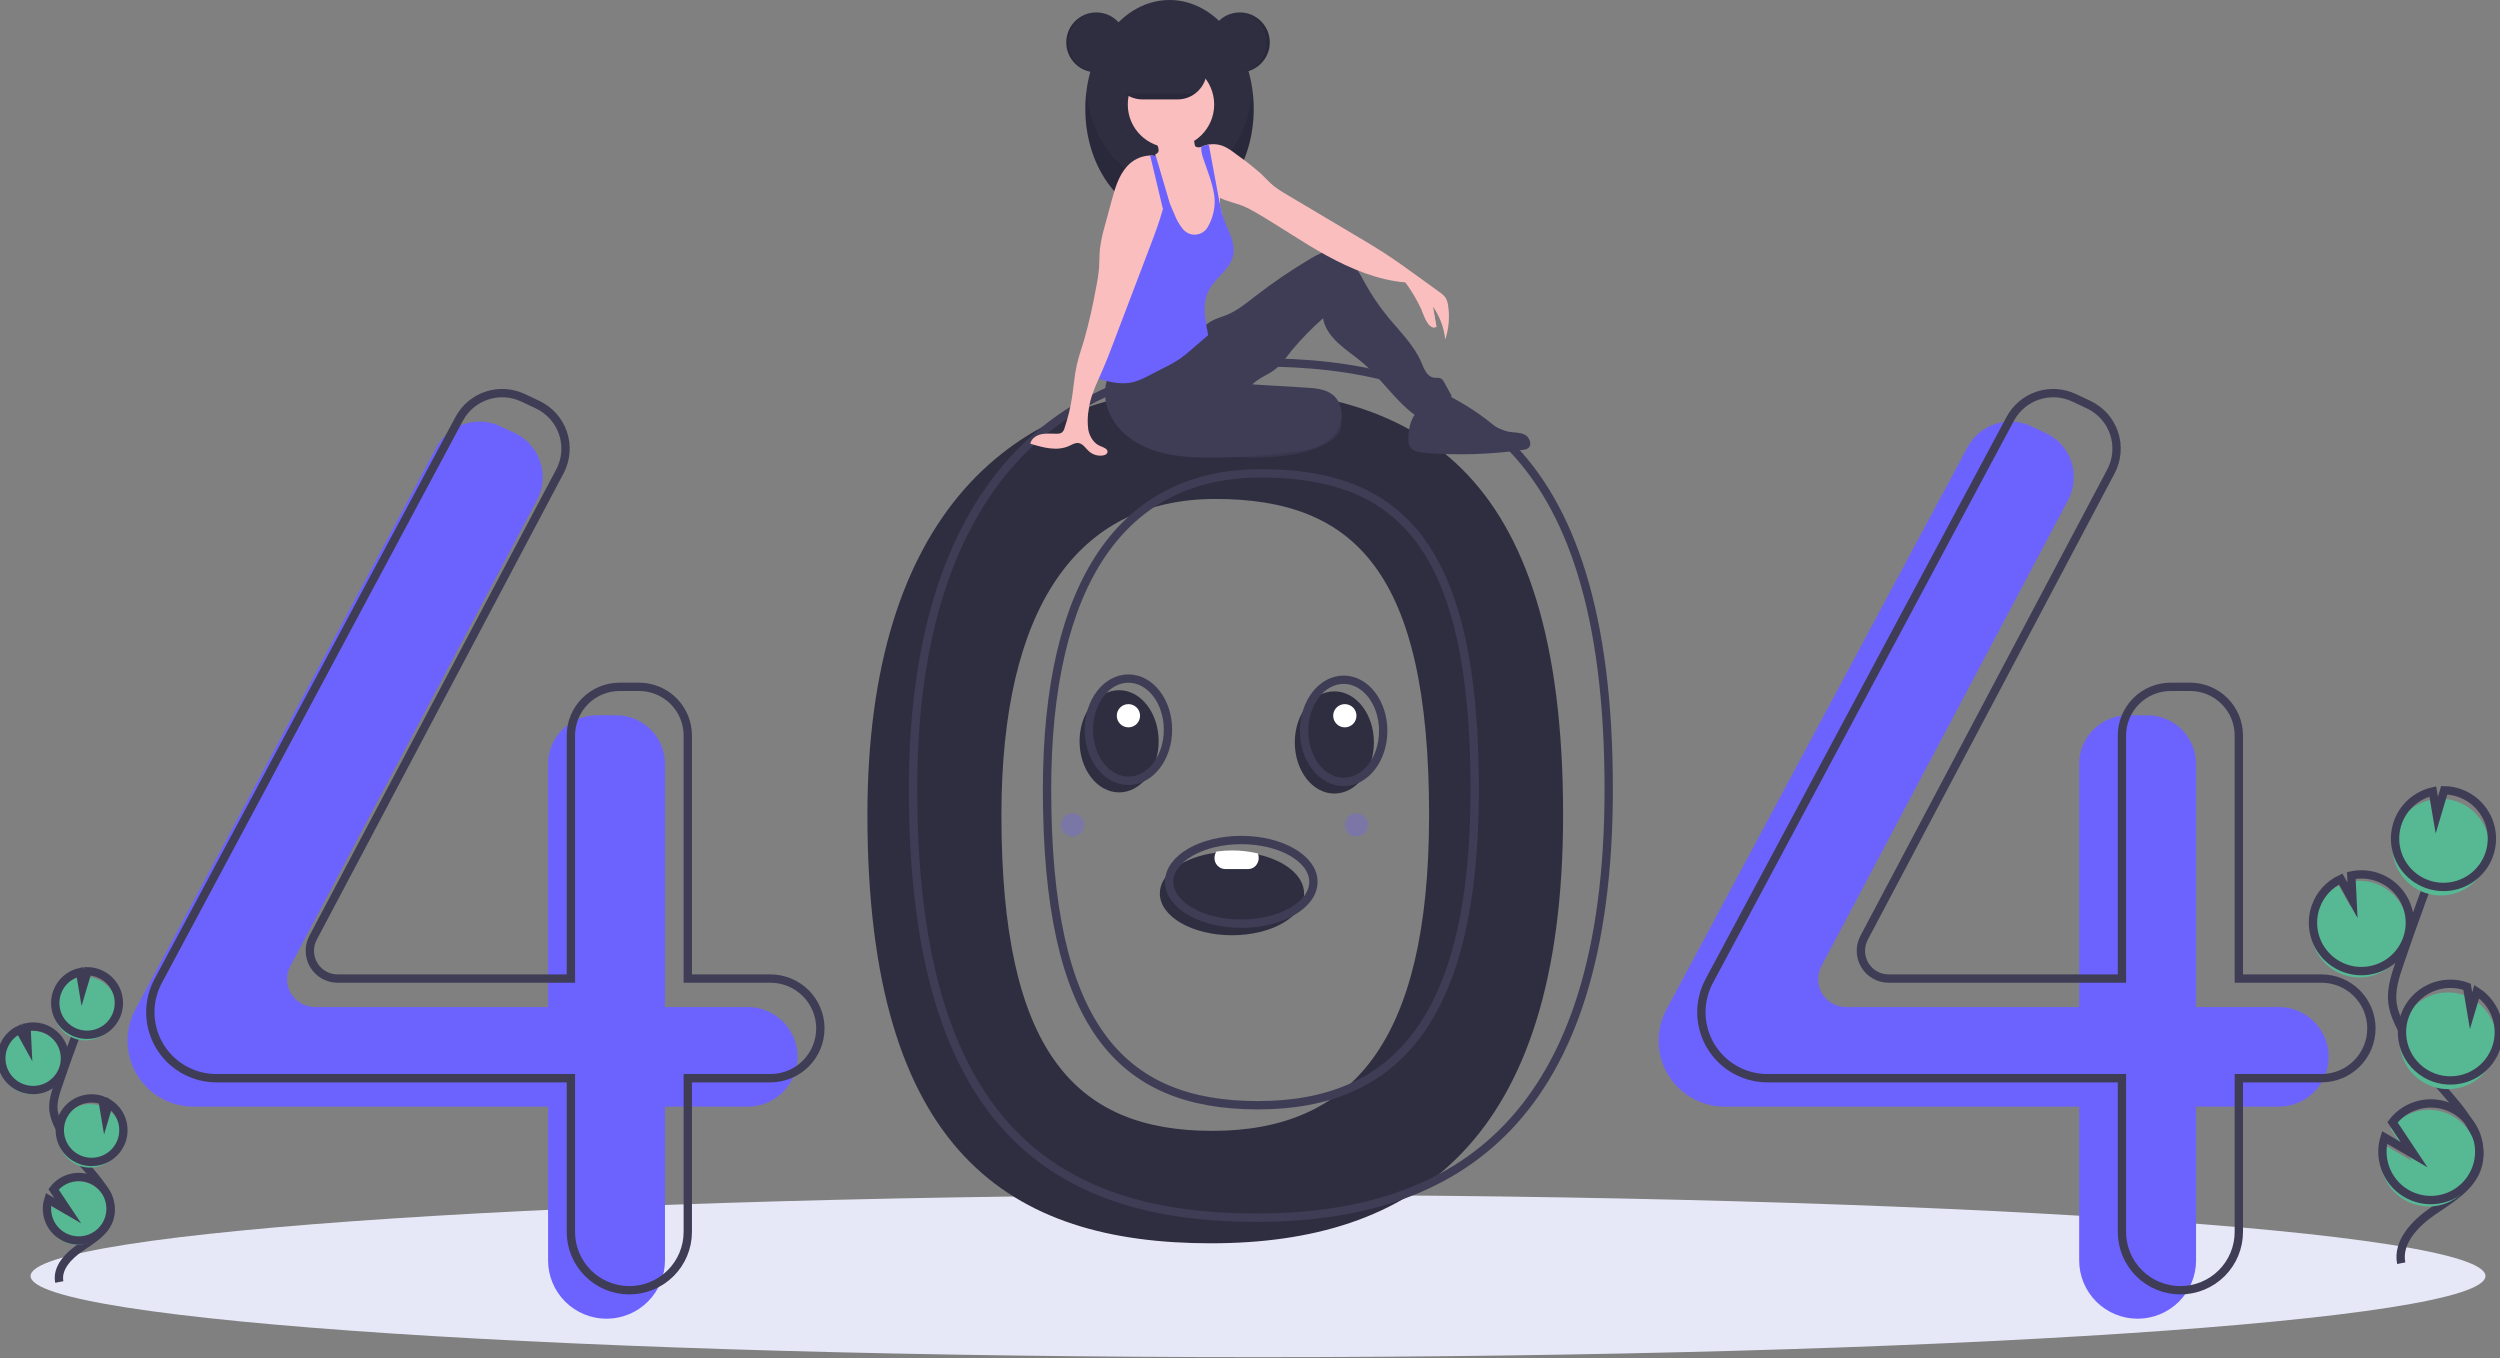 <svg width="300" height="163" viewBox="0 0 300 163" fill="none" xmlns="http://www.w3.org/2000/svg">
<rect x="0" y="0" width="300" height="163" fill="#808080" stroke="none"/>
<g clip-path="url(#clip0)">
<path d="M150.963 162.857C232.31 162.857 298.255 158.499 298.255 153.123C298.255 147.746 232.31 143.388 150.963 143.388C69.615 143.388 3.67 147.746 3.67 153.123C3.67 158.499 69.615 162.857 150.963 162.857Z" fill="#E6E8F7"/>
<path d="M145.317 46.555C121.319 46.555 104.089 61.925 104.089 97.789C104.089 138.435 121.319 149.195 145.317 149.195C169.315 149.195 187.572 137.411 187.572 97.789C187.572 55.435 169.315 46.555 145.317 46.555ZM145.475 135.703C128.853 135.703 120.17 125.968 120.17 97.816C120.17 72.975 129.209 59.876 145.83 59.876C162.452 59.876 171.491 68.48 171.491 97.816C171.491 125.258 162.097 135.703 145.475 135.703Z" fill="#2F2E41"/>
<path d="M89.719 120.845H79.797V91.676C79.797 90.127 79.18 88.641 78.083 87.546C76.986 86.45 75.497 85.835 73.945 85.835H71.62C70.852 85.835 70.091 85.986 69.381 86.279C68.671 86.573 68.026 87.003 67.483 87.546C66.939 88.088 66.508 88.732 66.214 89.441C65.92 90.149 65.769 90.909 65.769 91.676V120.845H37.782C37.206 120.845 36.64 120.696 36.139 120.414C35.638 120.131 35.218 119.724 34.921 119.231C34.624 118.739 34.459 118.178 34.443 117.604C34.427 117.029 34.559 116.46 34.828 115.952L64.45 59.984C64.819 59.286 65.043 58.521 65.108 57.734C65.172 56.947 65.077 56.156 64.827 55.407C64.577 54.659 64.178 53.968 63.653 53.378C63.128 52.788 62.489 52.309 61.774 51.972L60.026 51.148C58.668 50.508 57.116 50.414 55.69 50.884C54.264 51.355 53.075 52.355 52.367 53.676L16.24 121.144C15.625 122.293 15.303 123.576 15.303 124.878V124.878C15.303 125.919 15.508 126.949 15.907 127.91C16.306 128.871 16.89 129.744 17.627 130.479C18.364 131.215 19.238 131.798 20.201 132.197C21.164 132.595 22.195 132.799 23.237 132.799H65.769V151.244C65.769 152.163 65.95 153.074 66.303 153.923C66.655 154.773 67.172 155.545 67.823 156.195C68.475 156.845 69.248 157.361 70.099 157.713C70.95 158.065 71.862 158.246 72.783 158.246H72.783C73.704 158.246 74.616 158.065 75.467 157.713C76.318 157.361 77.091 156.845 77.743 156.195C78.394 155.545 78.91 154.773 79.263 153.923C79.615 153.074 79.797 152.163 79.797 151.244V132.799H89.719C91.307 132.799 92.83 132.17 93.953 131.049C95.076 129.928 95.707 128.407 95.707 126.822V126.822C95.707 125.237 95.076 123.716 93.953 122.595C92.83 121.475 91.307 120.845 89.719 120.845V120.845Z" fill="#6C63FF"/>
<path d="M273.45 120.845H263.528V91.676C263.528 90.127 262.911 88.641 261.814 87.546C260.717 86.45 259.228 85.835 257.676 85.835H255.351C254.583 85.835 253.822 85.986 253.112 86.279C252.402 86.573 251.757 87.003 251.214 87.546C250.67 88.088 250.239 88.732 249.945 89.441C249.651 90.149 249.5 90.909 249.5 91.676V120.845H221.513C220.937 120.845 220.371 120.696 219.87 120.414C219.369 120.131 218.949 119.724 218.652 119.231C218.355 118.739 218.19 118.178 218.174 117.604C218.157 117.029 218.29 116.46 218.559 115.952L248.18 59.984C248.55 59.286 248.774 58.521 248.838 57.734C248.903 56.947 248.808 56.156 248.558 55.407C248.308 54.659 247.908 53.968 247.384 53.378C246.859 52.788 246.22 52.309 245.505 51.972L243.757 51.148C242.399 50.508 240.847 50.414 239.421 50.884C237.995 51.355 236.806 52.355 236.098 53.676L199.971 121.144C199.356 122.293 199.034 123.576 199.034 124.878V124.878C199.034 126.979 199.87 128.994 201.358 130.479C202.846 131.965 204.864 132.799 206.968 132.799H249.5V151.244C249.5 153.101 250.239 154.882 251.554 156.195C252.87 157.508 254.654 158.246 256.514 158.246V158.246C258.374 158.246 260.158 157.508 261.473 156.195C262.789 154.882 263.528 153.101 263.528 151.244V132.799H273.45C275.038 132.799 276.561 132.17 277.684 131.049C278.807 129.928 279.437 128.407 279.437 126.822V126.822C279.437 125.237 278.807 123.716 277.684 122.595C276.561 121.475 275.038 120.845 273.45 120.845Z" fill="#6C63FF"/>
<path d="M92.456 117.429H82.534V88.26C82.534 87.493 82.383 86.734 82.089 86.025C81.794 85.316 81.364 84.672 80.82 84.13C80.277 83.588 79.632 83.157 78.922 82.864C78.212 82.57 77.451 82.419 76.683 82.419H74.358C72.806 82.419 71.317 83.034 70.22 84.13C69.123 85.225 68.506 86.711 68.506 88.26V117.429H40.519C39.943 117.429 39.377 117.281 38.876 116.998C38.375 116.715 37.955 116.308 37.658 115.816C37.361 115.323 37.196 114.763 37.18 114.188C37.164 113.614 37.297 113.045 37.566 112.537L67.187 56.568C67.556 55.87 67.78 55.105 67.845 54.319C67.91 53.532 67.814 52.74 67.564 51.992C67.314 51.243 66.915 50.553 66.39 49.962C65.865 49.372 65.226 48.894 64.512 48.557L62.763 47.733C61.405 47.093 59.853 46.998 58.427 47.469C57.002 47.939 55.812 48.939 55.104 50.261L18.977 117.729C18.362 118.878 18.04 120.16 18.04 121.463V121.463C18.04 123.564 18.876 125.578 20.364 127.064C21.852 128.549 23.87 129.384 25.974 129.384H68.506V147.828C68.506 148.748 68.688 149.658 69.04 150.508C69.392 151.357 69.909 152.129 70.561 152.78C71.212 153.43 71.985 153.946 72.836 154.297C73.687 154.649 74.599 154.83 75.52 154.83H75.52C77.38 154.83 79.164 154.093 80.48 152.78C81.795 151.466 82.534 149.685 82.534 147.828V129.384H92.456C93.242 129.384 94.021 129.229 94.748 128.929C95.474 128.629 96.134 128.188 96.69 127.633C97.246 127.078 97.687 126.419 97.988 125.694C98.289 124.969 98.444 124.192 98.444 123.407V123.407C98.444 122.622 98.289 121.844 97.988 121.119C97.687 120.394 97.246 119.735 96.69 119.18C96.134 118.625 95.474 118.185 94.748 117.884C94.021 117.584 93.243 117.429 92.456 117.429V117.429Z" stroke="#3F3D56" stroke-miterlimit="10"/>
<path d="M278.582 117.429H268.66V88.26C268.66 86.711 268.043 85.225 266.946 84.13C265.849 83.034 264.36 82.419 262.808 82.419H260.483C259.715 82.419 258.954 82.57 258.244 82.864C257.534 83.157 256.889 83.588 256.346 84.13C255.803 84.672 255.371 85.316 255.077 86.025C254.783 86.734 254.632 87.493 254.632 88.26V117.429H226.645C226.069 117.429 225.503 117.281 225.002 116.998C224.501 116.715 224.081 116.308 223.784 115.816C223.487 115.323 223.322 114.763 223.306 114.188C223.29 113.614 223.422 113.045 223.691 112.537L253.313 56.568C253.682 55.87 253.906 55.105 253.971 54.319C254.035 53.532 253.94 52.74 253.69 51.992C253.44 51.243 253.041 50.553 252.516 49.962C251.991 49.372 251.352 48.894 250.637 48.557L248.889 47.733C247.531 47.093 245.979 46.998 244.553 47.469C243.128 47.939 241.938 48.939 241.23 50.261L205.103 117.729C204.488 118.878 204.166 120.16 204.166 121.463C204.166 123.564 205.002 125.578 206.49 127.064C207.978 128.549 209.996 129.384 212.1 129.384H254.632V147.828C254.632 149.685 255.371 151.466 256.686 152.78C258.002 154.093 259.786 154.83 261.646 154.83V154.83C263.506 154.83 265.29 154.093 266.606 152.78C267.921 151.466 268.66 149.685 268.66 147.828V129.384H278.582C279.368 129.384 280.147 129.229 280.873 128.929C281.6 128.629 282.26 128.188 282.816 127.633C283.372 127.078 283.813 126.419 284.114 125.694C284.415 124.969 284.57 124.192 284.57 123.407V123.407C284.57 121.821 283.939 120.301 282.816 119.18C281.693 118.059 280.17 117.429 278.582 117.429V117.429Z" stroke="#3F3D56" stroke-miterlimit="10"/>
<path d="M150.792 43.481C126.794 43.481 109.563 58.851 109.563 94.715C109.563 135.361 126.794 146.121 150.792 146.121C174.79 146.121 193.046 134.337 193.046 94.715C193.046 52.361 174.79 43.481 150.792 43.481ZM150.949 132.629C134.328 132.629 125.644 122.894 125.644 94.742C125.644 69.901 134.683 56.802 151.305 56.802C167.926 56.802 176.966 65.406 176.966 94.742C176.966 122.184 167.571 132.629 150.949 132.629V132.629Z" stroke="#3F3D56" stroke-miterlimit="10"/>
<path d="M131.556 8.684C133.545 8.684 135.158 7.074 135.158 5.087C135.158 3.101 133.545 1.491 131.556 1.491C129.566 1.491 127.953 3.101 127.953 5.087C127.953 7.074 129.566 8.684 131.556 8.684Z" fill="#2F2E41"/>
<path d="M140.342 26.139C145.922 26.139 150.446 20.287 150.446 13.069C150.446 5.851 145.922 0 140.342 0C134.762 0 130.238 5.851 130.238 13.069C130.238 20.287 134.762 26.139 140.342 26.139Z" fill="#2F2E41"/>
<path opacity="0.1" d="M140.342 22.192C135.28 22.192 131.088 17.377 130.352 11.096C130.276 11.751 130.238 12.41 130.238 13.069C130.238 20.287 134.762 26.139 140.342 26.139C145.922 26.139 150.446 20.287 150.446 13.069C150.446 12.41 150.408 11.751 150.331 11.096C149.596 17.377 145.404 22.192 140.342 22.192Z" fill="black"/>
<path d="M160.903 51.343C160.686 52.234 159.75 52.947 158.714 53.445C156.535 54.492 153.848 54.804 151.242 54.909C150.577 54.95 149.91 54.937 149.247 54.873C147.962 54.748 146.757 54.195 145.826 53.303C145.76 53.26 145.705 53.2 145.668 53.13C145.631 53.06 145.612 52.982 145.613 52.903C145.614 52.824 145.636 52.746 145.675 52.678C145.715 52.609 145.771 52.551 145.838 52.51C147.226 50.988 149.542 50.055 151.874 49.383C153.643 48.874 156.728 47.555 158.657 47.733C160.525 47.905 161.177 50.219 160.903 51.343Z" fill="#3F3D56"/>
<path opacity="0.1" d="M160.903 51.343C160.686 52.234 159.75 52.947 158.714 53.445C156.535 54.492 153.848 54.804 151.242 54.909C150.577 54.95 149.91 54.937 149.247 54.873C147.962 54.748 146.757 54.195 145.826 53.303C145.76 53.26 145.705 53.2 145.668 53.13C145.631 53.06 145.612 52.982 145.613 52.903C145.614 52.824 145.636 52.746 145.675 52.678C145.715 52.609 145.771 52.551 145.838 52.51C147.226 50.988 149.542 50.055 151.874 49.383C153.643 48.874 156.728 47.555 158.657 47.733C160.525 47.905 161.177 50.219 160.903 51.343Z" fill="black"/>
<path d="M133.204 44.69C132.539 45.991 132.418 47.503 132.869 48.892C133.327 50.272 134.185 51.484 135.334 52.376C138.153 54.632 142.033 54.942 145.645 54.911C148.811 54.883 151.972 54.667 155.112 54.263C156.164 54.17 157.198 53.93 158.184 53.551C159.363 53.042 160.399 52.108 160.819 50.895C161.239 49.684 160.941 48.199 159.944 47.39C159.068 46.68 157.86 46.582 156.733 46.514L150.287 46.127C150.924 45.484 151.772 45.12 152.547 44.652C153.576 44.032 154.26 42.99 155.008 42.05C156.161 40.675 157.415 39.387 158.76 38.199C158.97 39.4 159.732 40.387 160.628 41.216C161.524 42.045 162.557 42.712 163.488 43.502C165.744 45.413 167.368 48.008 169.741 49.774C171.373 49.346 172.898 48.585 174.222 47.54L173.3 45.873C173.223 45.701 173.103 45.552 172.952 45.44C172.691 45.28 172.355 45.362 172.052 45.317C171.242 45.196 170.888 44.262 170.57 43.509C169.698 41.44 168.027 39.835 166.6 38.1C165.547 36.819 164.613 35.446 163.809 33.996C163.33 33.131 162.891 32.231 162.241 31.486C161.59 30.741 160.679 30.156 159.689 30.154C158.814 30.152 158.008 30.595 157.256 31.041C154.965 32.399 152.762 33.898 150.657 35.529C149.556 36.382 148.462 37.284 147.17 37.807C146.626 38.027 146.053 38.178 145.531 38.446C144.617 38.916 143.924 39.71 143.177 40.415C140.514 42.93 136.868 44.56 133.204 44.69Z" fill="#3F3D56"/>
<path d="M146.684 26.788C146.654 27.557 146.49 28.314 146.2 29.027C146.053 29.383 145.834 29.704 145.556 29.971C145.279 30.238 144.95 30.446 144.589 30.581C144.077 30.718 143.539 30.735 143.019 30.631C142.565 30.584 142.128 30.435 141.74 30.196C141.135 29.781 140.834 29.041 140.724 28.317C140.614 27.593 140.663 26.854 140.593 26.125C140.525 25.536 140.413 24.953 140.258 24.381C140.21 24.191 140.162 24.001 140.114 23.812C140.068 23.622 140.022 23.433 139.98 23.243C139.941 23.065 139.905 22.886 139.874 22.706C139.849 22.555 139.826 22.402 139.809 22.249C139.794 21.794 139.718 21.343 139.584 20.907C139.457 20.625 139.299 20.358 139.113 20.112C139.033 19.998 138.955 19.884 138.884 19.765C138.678 19.458 138.583 19.09 138.613 18.721C138.621 18.664 138.635 18.608 138.654 18.553C138.661 18.532 138.669 18.511 138.678 18.491C138.757 18.47 138.829 18.429 138.889 18.373C138.949 18.318 138.994 18.248 139.021 18.171C139.052 18.005 139.037 17.834 138.98 17.675C138.914 17.453 138.825 17.24 138.712 17.038C138.638 16.904 138.388 16.664 138.386 16.511C138.383 16.204 138.984 15.957 139.227 15.836C139.97 15.464 140.798 15.297 141.627 15.35C142.159 15.386 142.735 15.549 143.029 15.994C143.292 16.395 143.257 16.914 143.37 17.38C143.381 17.447 143.41 17.511 143.453 17.565C143.51 17.617 143.583 17.65 143.66 17.659C143.79 17.685 143.923 17.691 144.055 17.675H144.056C144.091 17.672 144.125 17.667 144.16 17.66C144.365 17.622 144.559 17.539 144.727 17.416C144.836 17.387 144.946 17.363 145.057 17.345C145.061 17.344 145.066 17.343 145.07 17.342C145.51 18.729 145.567 20.215 145.927 21.628C146.106 22.33 146.361 23.024 146.397 23.747C146.4 23.778 146.401 23.811 146.402 23.843C146.407 24.076 146.389 24.31 146.398 24.541C146.402 24.646 146.413 24.75 146.433 24.852C146.473 25.017 146.522 25.179 146.58 25.338L146.583 25.346C146.599 25.397 146.615 25.448 146.628 25.5C146.638 25.538 146.647 25.575 146.654 25.612L146.655 25.615C146.72 26.003 146.73 26.397 146.684 26.788V26.788Z" fill="#FBBEBE"/>
<path d="M140.518 17.718C143.381 17.718 145.701 15.401 145.701 12.543C145.701 9.685 143.381 7.368 140.518 7.368C137.655 7.368 135.334 9.685 135.334 12.543C135.334 15.401 137.655 17.718 140.518 17.718Z" fill="#FBBEBE"/>
<path d="M173.429 40.739C173.279 39.328 172.776 37.976 171.967 36.808C172.102 37.606 172.236 38.404 172.371 39.202C172.204 39.25 172.025 39.249 171.858 39.198C171.691 39.146 171.543 39.048 171.431 38.913C171.213 38.641 171.046 38.332 170.938 38C170.349 36.541 169.579 35.161 168.646 33.893C165.346 33.618 162.083 32.252 159.181 30.66C156.278 29.069 153.562 27.162 150.697 25.503C150.201 25.203 149.684 24.939 149.149 24.713C148.253 24.355 147.247 24.169 146.397 23.747C146.34 23.719 146.283 23.689 146.227 23.658C146.035 23.554 145.853 23.432 145.684 23.294C145.592 23.22 145.506 23.14 145.424 23.056C145 22.563 144.664 22.002 144.43 21.396C143.974 20.389 143.812 19.174 143.357 18.167C143.566 17.972 143.801 17.806 144.055 17.675H144.056C144.093 17.656 144.13 17.637 144.167 17.62C144.348 17.535 144.535 17.467 144.727 17.416C144.836 17.387 144.946 17.363 145.057 17.345C145.061 17.344 145.066 17.343 145.07 17.342C145.583 17.258 146.109 17.3 146.603 17.463C147.325 17.707 147.934 18.194 148.541 18.654C149.528 19.348 150.474 20.097 151.375 20.898C151.876 21.377 152.333 21.903 152.871 22.338C153.319 22.683 153.791 22.995 154.283 23.272C157.197 25.005 160.112 26.738 163.027 28.471C164.014 29.058 165.001 29.645 165.966 30.266C167.432 31.209 168.845 32.232 170.256 33.254C171.089 33.856 171.92 34.458 172.752 35.06C173.025 35.234 173.264 35.455 173.459 35.713C173.631 36.005 173.738 36.332 173.773 36.67C173.981 38.034 173.864 39.429 173.429 40.739V40.739Z" fill="#FBBEBE"/>
<path d="M147.969 30.68C147.62 32.245 146.035 33.192 145.206 34.567C144.176 36.274 144.596 38.258 144.983 40.213C144.276 40.821 143.57 41.429 142.863 42.037C142.473 42.371 142.082 42.707 141.663 43.002C141.05 43.412 140.41 43.779 139.747 44.101C139.122 44.422 138.496 44.743 137.87 45.065C137.289 45.391 136.673 45.652 136.033 45.842C134.8 46.158 133.491 45.937 132.272 45.571C132.128 45.533 131.99 45.477 131.861 45.403C131.784 45.358 131.718 45.298 131.666 45.227C131.545 45.012 131.502 44.762 131.542 44.519C131.665 42.47 132.167 40.464 132.667 38.473C132.934 37.278 133.294 36.106 133.742 34.967C134.181 33.991 134.686 33.045 135.254 32.137C135.88 30.995 136.622 29.919 137.468 28.928C137.88 28.546 138.226 28.1 138.494 27.607C138.806 26.896 138.686 26.082 138.749 25.308C138.797 24.727 138.952 24.159 139.205 23.634V23.633C139.34 23.349 139.503 23.08 139.692 22.829C139.777 23.027 139.862 23.225 139.947 23.423C140.004 23.553 140.059 23.682 140.114 23.812C140.186 23.978 140.258 24.144 140.329 24.31C140.533 24.785 140.738 25.26 140.942 25.735C141.163 26.333 141.477 26.892 141.873 27.392C142.055 27.648 142.299 27.852 142.583 27.986C142.867 28.119 143.181 28.177 143.494 28.152C143.807 28.129 144.108 28.024 144.368 27.849C144.629 27.674 144.839 27.435 144.979 27.154C145.275 26.631 145.489 26.066 145.614 25.478C145.787 24.763 145.811 24.019 145.684 23.294C145.472 21.898 144.877 20.471 144.445 19.174C144.269 18.742 144.167 18.283 144.144 17.816C144.145 17.764 144.15 17.712 144.16 17.66C144.162 17.647 144.165 17.633 144.167 17.62C144.348 17.535 144.535 17.467 144.727 17.416C144.836 17.387 144.946 17.363 145.057 17.345C145.437 19.401 145.818 21.456 146.2 23.512C146.209 23.561 146.218 23.609 146.227 23.658C146.281 23.953 146.337 24.248 146.398 24.541C146.454 24.808 146.513 25.074 146.58 25.338L146.583 25.346C146.606 25.435 146.629 25.524 146.654 25.612L146.655 25.615C146.723 25.857 146.798 26.097 146.883 26.334C147.4 27.761 148.301 29.198 147.969 30.68Z" fill="#6C63FF"/>
<path d="M169.007 52.683C168.991 52.984 169.05 53.285 169.178 53.559C169.502 54.151 170.281 54.285 170.954 54.341C174.889 54.664 178.848 54.543 182.756 53.982C182.968 53.967 183.174 53.904 183.357 53.796C183.912 53.407 183.57 52.459 182.963 52.156C182.357 51.852 181.637 51.925 180.971 51.794C180.309 51.628 179.68 51.355 179.106 50.986C177.756 50.212 176.426 49.405 175.115 48.565C174.335 48.064 173.414 47.531 172.535 47.827C170.155 48.631 168.992 50.119 169.007 52.683Z" fill="#3F3D56"/>
<path d="M140 23.134V23.134C139.994 23.171 139.988 23.207 139.98 23.243C139.97 23.303 139.959 23.363 139.947 23.423C139.838 23.98 139.705 24.534 139.551 25.085C139.129 26.607 138.564 28.104 138.004 29.58C136.5 33.536 134.995 37.492 133.49 41.448C133.111 42.445 132.732 43.442 132.301 44.418C132.157 44.744 132.008 45.072 131.861 45.403C131.332 46.59 130.824 47.815 130.655 49.078C130.498 49.91 130.48 50.761 130.601 51.599C130.77 52.426 131.274 53.235 132.062 53.541C132.447 53.691 132.997 53.892 132.892 54.291C132.835 54.511 132.585 54.618 132.361 54.654C132.065 54.702 131.763 54.683 131.475 54.6C131.187 54.517 130.921 54.373 130.695 54.176C130.275 53.803 129.951 53.223 129.392 53.161C129.004 53.119 128.647 53.35 128.292 53.512C126.844 54.173 125.157 53.711 123.637 53.241C123.756 52.627 124.375 52.221 124.989 52.099C125.603 51.975 126.238 52.062 126.865 52.046C127.065 52.056 127.264 52.005 127.435 51.899C127.588 51.759 127.695 51.577 127.742 51.375C128.146 50.181 128.446 48.955 128.639 47.71C128.842 46.409 128.926 45.088 129.214 43.803C129.438 42.801 129.784 41.83 130.081 40.846C130.656 38.819 131.127 36.765 131.494 34.692C131.68 33.83 131.813 32.958 131.892 32.081C131.942 31.352 131.919 30.621 131.989 29.895C132.107 28.952 132.304 28.02 132.578 27.109C132.847 26.115 133.116 25.122 133.384 24.129C133.782 22.66 134.209 21.134 135.218 19.992C135.568 19.59 135.997 19.264 136.479 19.034C136.961 18.805 137.485 18.676 138.018 18.657C138.218 18.657 138.417 18.678 138.613 18.721C138.645 18.729 138.678 18.737 138.71 18.745C138.923 18.801 139.127 18.885 139.317 18.996C139.628 18.799 139.787 18.868 139.993 19.172C140.174 19.495 140.259 19.861 140.239 20.23C140.257 21.204 140.176 22.176 140 23.134Z" fill="#FBBEBE"/>
<path d="M140.342 24.297L140.329 24.31L140.258 24.381L139.551 25.085L139.205 23.634L138.018 18.657C138.218 18.656 138.417 18.678 138.613 18.721C138.621 18.664 138.635 18.608 138.654 18.553L138.71 18.745L139.113 20.112L139.874 22.706L140 23.134V23.134L140.342 24.297Z" fill="#6C63FF"/>
<path d="M144.825 8.419C144.824 8.88 144.732 9.336 144.555 9.762C144.378 10.187 144.118 10.574 143.791 10.899C143.673 11.017 143.546 11.127 143.412 11.227C142.805 11.683 142.067 11.93 141.307 11.931H137.092C136.161 11.929 135.268 11.559 134.61 10.901C133.952 10.243 133.582 9.351 133.582 8.421C133.582 7.491 133.952 6.599 134.61 5.941C135.268 5.283 136.161 4.913 137.092 4.911H141.307C142.239 4.914 143.132 5.284 143.791 5.941C144.45 6.598 144.821 7.489 144.825 8.419V8.419Z" fill="#2F2E41"/>
<path d="M148.777 8.684C150.766 8.684 152.379 7.074 152.379 5.087C152.379 3.101 150.766 1.491 148.777 1.491C146.787 1.491 145.174 3.101 145.174 5.087C145.174 7.074 146.787 8.684 148.777 8.684Z" fill="#2F2E41"/>
<path opacity="0.1" d="M148.689 1.491C148.645 1.491 148.601 1.493 148.557 1.494C149.489 1.528 150.371 1.922 151.019 2.592C151.666 3.262 152.028 4.157 152.028 5.087C152.028 6.018 151.666 6.913 151.019 7.583C150.371 8.253 149.489 8.647 148.557 8.68C148.601 8.682 148.645 8.684 148.689 8.684C149.644 8.684 150.56 8.305 151.236 7.63C151.912 6.956 152.291 6.041 152.291 5.087C152.291 4.134 151.912 3.219 151.236 2.544C150.56 1.87 149.644 1.491 148.689 1.491V1.491Z" fill="black"/>
<path opacity="0.1" d="M131.556 1.491C131.6 1.491 131.644 1.493 131.687 1.494C130.756 1.528 129.873 1.922 129.226 2.592C128.579 3.262 128.217 4.157 128.217 5.087C128.217 6.018 128.579 6.913 129.226 7.583C129.873 8.253 130.756 8.647 131.687 8.68C131.644 8.682 131.6 8.684 131.556 8.684C130.601 8.683 129.685 8.304 129.01 7.629C128.336 6.955 127.956 6.041 127.956 5.087C127.956 4.134 128.336 3.22 129.01 2.546C129.685 1.871 130.601 1.492 131.556 1.491Z" fill="black"/>
<path opacity="0.1" d="M143.412 11.227C142.805 11.683 142.067 11.93 141.307 11.93H137.092C136.333 11.93 135.594 11.683 134.988 11.227H143.412Z" fill="black"/>
<path d="M170.632 37.285C170.632 37.285 171.54 39.897 172.371 39.202L171.709 35.787L170.632 37.285Z" fill="#FBBEBE"/>
<path d="M281.144 116.951C281.99 117.258 282.896 117.365 283.79 117.263C284.684 117.161 285.542 116.853 286.297 116.363C287.052 115.874 287.682 115.216 288.138 114.441C288.595 113.667 288.865 112.797 288.927 111.901C288.989 111.005 288.842 110.106 288.498 109.276C288.153 108.446 287.62 107.708 286.94 107.118C286.26 106.529 285.453 106.106 284.582 105.881C283.71 105.657 282.798 105.638 281.918 105.825L282.064 108.811L280.648 106.252C279.259 106.903 278.187 108.079 277.665 109.52C277.48 110.024 277.368 110.553 277.331 111.089C277.242 112.347 277.566 113.6 278.254 114.658C278.942 115.716 279.957 116.521 281.144 116.951V116.951Z" fill="#57B894"/>
<path d="M288.147 151.585C287.647 149.045 289.812 146.794 291.95 145.331C294.088 143.867 296.587 142.429 297.316 139.946C298.365 136.377 295.241 133.108 292.811 130.289C291.007 128.198 289.458 125.9 288.197 123.444C287.691 122.459 287.226 121.43 287.093 120.331C286.901 118.749 287.411 117.175 287.923 115.666C289.632 110.639 291.459 105.654 293.404 100.711" stroke="#3F3D56" stroke-miterlimit="10"/>
<path d="M281.384 116.183C282.229 116.49 283.135 116.596 284.029 116.494C284.924 116.392 285.782 116.084 286.536 115.594C287.291 115.105 287.921 114.447 288.378 113.672C288.834 112.898 289.104 112.028 289.167 111.132C289.229 110.236 289.082 109.337 288.737 108.507C288.392 107.677 287.859 106.939 287.179 106.35C286.5 105.76 285.693 105.337 284.821 105.113C283.95 104.888 283.038 104.869 282.158 105.056L282.303 108.042L280.888 105.483C279.499 106.135 278.426 107.31 277.905 108.751C277.719 109.256 277.607 109.784 277.57 110.32C277.481 111.578 277.805 112.831 278.493 113.889C279.181 114.947 280.196 115.752 281.384 116.183V116.183Z" stroke="#3F3D56" stroke-miterlimit="10"/>
<path d="M287.436 99.679C287.768 98.765 288.325 97.949 289.056 97.306C289.787 96.663 290.669 96.214 291.619 96L292.098 98.839L292.985 95.858C294.216 95.876 295.41 96.284 296.394 97.024C297.378 97.764 298.101 98.797 298.459 99.974C298.817 101.151 298.79 102.411 298.384 103.571C297.978 104.732 297.212 105.734 296.198 106.433C295.184 107.131 293.974 107.49 292.743 107.457C291.512 107.424 290.323 107.001 289.347 106.25C288.372 105.498 287.662 104.457 287.318 103.276C286.975 102.095 287.016 100.835 287.436 99.679H287.436Z" fill="#57B894"/>
<path d="M287.755 98.654C288.087 97.74 288.644 96.924 289.375 96.281C290.106 95.638 290.988 95.189 291.938 94.975L292.417 97.814L293.304 94.833C294.535 94.851 295.729 95.26 296.713 95.999C297.697 96.739 298.42 97.772 298.778 98.949C299.136 100.126 299.109 101.385 298.703 102.546C298.297 103.707 297.531 104.709 296.517 105.408C295.503 106.106 294.293 106.465 293.062 106.432C291.831 106.399 290.642 105.976 289.667 105.225C288.692 104.473 287.981 103.432 287.637 102.251C287.294 101.07 287.335 99.81 287.755 98.654H287.755Z" stroke="#3F3D56" stroke-miterlimit="10"/>
<path d="M291.79 130.347C293.132 130.833 294.605 130.809 295.93 130.279C297.255 129.75 298.339 128.753 298.974 127.478C299.61 126.202 299.753 124.738 299.377 123.364C299 121.99 298.131 120.802 296.934 120.027L296.252 122.318L295.769 119.446C295.764 119.443 295.759 119.441 295.754 119.44C295.036 119.18 294.274 119.063 293.512 119.097C292.749 119.13 292 119.314 291.309 119.636C290.617 119.959 289.996 120.415 289.481 120.977C288.966 121.539 288.566 122.197 288.306 122.914C288.046 123.63 287.929 124.391 287.964 125.152C287.998 125.914 288.182 126.661 288.506 127.351C288.829 128.041 289.286 128.661 289.849 129.175C290.413 129.689 291.073 130.087 291.79 130.347H291.79Z" fill="#57B894"/>
<path d="M292.067 129.309C293.408 129.794 294.882 129.77 296.207 129.241C297.532 128.712 298.615 127.715 299.251 126.439C299.886 125.164 300.03 123.7 299.653 122.325C299.277 120.951 298.407 119.764 297.21 118.988L296.528 121.28L296.045 118.407C296.04 118.405 296.035 118.403 296.03 118.402C295.313 118.141 294.551 118.025 293.788 118.059C293.026 118.092 292.277 118.276 291.585 118.598C290.894 118.921 290.273 119.376 289.757 119.939C289.242 120.501 288.843 121.159 288.583 121.876C288.322 122.592 288.206 123.353 288.24 124.114C288.274 124.875 288.458 125.623 288.782 126.313C289.106 127.003 289.562 127.623 290.126 128.137C290.69 128.651 291.349 129.049 292.067 129.309H292.067Z" stroke="#3F3D56" stroke-miterlimit="10"/>
<path d="M285.74 139.981C285.971 141.292 286.646 142.483 287.652 143.355C288.658 144.228 289.934 144.728 291.266 144.773C292.597 144.818 293.904 144.404 294.966 143.601C296.029 142.798 296.783 141.655 297.101 140.363C297.419 139.072 297.283 137.71 296.715 136.506C296.147 135.303 295.182 134.331 293.982 133.754C292.781 133.176 291.418 133.029 290.122 133.335C288.825 133.642 287.674 134.385 286.86 135.438L289.449 139.329L285.912 137.264C285.637 138.143 285.579 139.075 285.74 139.981V139.981Z" fill="#57B894"/>
<path d="M285.98 139.213C286.21 140.523 286.885 141.714 287.891 142.586C288.897 143.459 290.173 143.959 291.505 144.004C292.837 144.049 294.143 143.635 295.206 142.832C296.268 142.029 297.022 140.886 297.34 139.595C297.659 138.303 297.523 136.941 296.955 135.738C296.387 134.534 295.422 133.562 294.221 132.985C293.021 132.408 291.658 132.26 290.361 132.567C289.065 132.873 287.913 133.616 287.1 134.67L289.689 138.56L286.151 136.495C285.877 137.374 285.818 138.306 285.98 139.213V139.213Z" stroke="#3F3D56" stroke-miterlimit="10"/>
<path d="M2.515 131.084C3.071 131.286 3.666 131.356 4.253 131.289C4.841 131.222 5.405 131.019 5.901 130.698C6.396 130.376 6.811 129.944 7.11 129.435C7.41 128.926 7.588 128.355 7.629 127.766C7.67 127.177 7.573 126.586 7.346 126.041C7.12 125.496 6.77 125.011 6.323 124.624C5.877 124.236 5.346 123.958 4.774 123.811C4.201 123.663 3.602 123.651 3.024 123.774L3.119 125.736L2.189 124.054C1.277 124.482 0.572 125.254 0.229 126.201C0.108 126.533 0.034 126.88 0.01 127.232C-0.049 128.059 0.164 128.882 0.616 129.577C1.068 130.272 1.735 130.801 2.515 131.084V131.084Z" fill="#57B894"/>
<path d="M7.116 153.839C6.788 152.17 8.21 150.691 9.615 149.73C11.02 148.768 12.661 147.824 13.14 146.192C13.829 143.847 11.777 141.699 10.18 139.847C8.995 138.473 7.978 136.963 7.149 135.35C6.788 134.716 6.543 134.024 6.424 133.305C6.298 132.265 6.632 131.231 6.969 130.239C8.092 126.936 9.292 123.661 10.57 120.414" stroke="#3F3D56" stroke-miterlimit="10"/>
<path d="M2.672 130.579C3.228 130.781 3.823 130.851 4.411 130.784C4.998 130.717 5.562 130.514 6.058 130.192C6.554 129.871 6.968 129.438 7.268 128.93C7.568 128.421 7.745 127.85 7.786 127.261C7.827 126.672 7.73 126.081 7.504 125.536C7.277 124.991 6.927 124.505 6.48 124.118C6.034 123.731 5.503 123.453 4.931 123.306C4.358 123.158 3.759 123.146 3.181 123.269L3.276 125.23L2.347 123.549C1.434 123.977 0.729 124.749 0.387 125.696C0.265 126.028 0.191 126.375 0.167 126.727C0.108 127.554 0.321 128.377 0.773 129.072C1.225 129.767 1.892 130.296 2.672 130.579V130.579Z" stroke="#3F3D56" stroke-miterlimit="10"/>
<path d="M6.649 119.736C6.867 119.135 7.233 118.599 7.714 118.176C8.194 117.754 8.773 117.459 9.397 117.319L9.712 119.184L10.294 117.225C11.104 117.237 11.888 117.505 12.535 117.992C13.181 118.478 13.656 119.156 13.891 119.929C14.126 120.703 14.109 121.53 13.842 122.293C13.575 123.056 13.072 123.714 12.406 124.173C11.74 124.632 10.945 124.868 10.136 124.846C9.327 124.824 8.545 124.547 7.905 124.053C7.264 123.559 6.797 122.875 6.572 122.099C6.346 121.323 6.373 120.495 6.649 119.736V119.736Z" fill="#57B894"/>
<path d="M6.859 119.063C7.077 118.462 7.443 117.925 7.923 117.503C8.403 117.081 8.982 116.786 9.607 116.645L9.921 118.511L10.504 116.552C11.313 116.564 12.098 116.832 12.744 117.318C13.391 117.804 13.866 118.483 14.101 119.256C14.336 120.029 14.319 120.857 14.052 121.62C13.785 122.382 13.282 123.041 12.616 123.5C11.95 123.958 11.155 124.194 10.345 124.172C9.536 124.151 8.755 123.873 8.114 123.379C7.474 122.886 7.007 122.201 6.781 121.425C6.556 120.649 6.583 119.822 6.859 119.063V119.063Z" stroke="#3F3D56" stroke-miterlimit="10"/>
<path d="M9.51 139.885C10.391 140.204 11.359 140.188 12.23 139.841C13.1 139.493 13.812 138.838 14.23 138C14.647 137.162 14.742 136.2 14.494 135.297C14.247 134.394 13.675 133.614 12.889 133.104L12.441 134.61L12.123 132.723C12.12 132.721 12.117 132.72 12.114 132.719C11.642 132.548 11.142 132.471 10.641 132.493C10.139 132.515 9.648 132.636 9.193 132.848C8.739 133.06 8.33 133.359 7.992 133.729C7.653 134.098 7.391 134.531 7.22 135.001C7.049 135.472 6.972 135.972 6.995 136.472C7.017 136.972 7.138 137.463 7.351 137.917C7.564 138.37 7.864 138.778 8.234 139.115C8.605 139.453 9.038 139.715 9.51 139.885V139.885Z" fill="#57B894"/>
<path d="M9.691 139.203C10.573 139.522 11.541 139.506 12.412 139.159C13.282 138.811 13.994 138.156 14.411 137.318C14.829 136.48 14.923 135.518 14.676 134.615C14.429 133.712 13.857 132.932 13.071 132.422L12.623 133.928L12.305 132.041C12.302 132.039 12.299 132.038 12.295 132.037C11.824 131.866 11.324 131.79 10.823 131.812C10.322 131.835 9.83 131.955 9.376 132.167C8.459 132.595 7.75 133.37 7.404 134.32C7.059 135.27 7.106 136.319 7.535 137.234C7.964 138.15 8.74 138.858 9.691 139.203V139.203Z" stroke="#3F3D56" stroke-miterlimit="10"/>
<path d="M5.535 146.215C5.686 147.076 6.13 147.859 6.791 148.432C7.452 149.005 8.29 149.334 9.165 149.363C10.04 149.393 10.899 149.121 11.597 148.593C12.295 148.066 12.79 147.315 12.999 146.466C13.208 145.617 13.119 144.723 12.746 143.932C12.373 143.141 11.738 142.503 10.95 142.124C10.161 141.744 9.265 141.647 8.414 141.849C7.562 142.05 6.805 142.538 6.271 143.23L7.972 145.786L5.647 144.43C5.467 145.007 5.429 145.62 5.535 146.215V146.215Z" fill="#57B894"/>
<path d="M5.692 145.71C5.844 146.571 6.287 147.354 6.948 147.927C7.609 148.5 8.447 148.829 9.322 148.858C10.197 148.888 11.056 148.616 11.754 148.088C12.452 147.561 12.947 146.81 13.156 145.961C13.365 145.112 13.276 144.218 12.903 143.427C12.53 142.636 11.896 141.998 11.107 141.618C10.318 141.239 9.423 141.142 8.571 141.344C7.719 141.545 6.962 142.033 6.428 142.725L8.129 145.281L5.805 143.925C5.624 144.502 5.586 145.115 5.692 145.71V145.71Z" stroke="#3F3D56" stroke-miterlimit="10"/>
<path d="M134.293 95.088C136.915 95.088 139.04 92.342 139.04 88.955C139.04 85.568 136.915 82.822 134.293 82.822C131.672 82.822 129.547 85.568 129.547 88.955C129.547 92.342 131.672 95.088 134.293 95.088Z" fill="#2F2E41"/>
<path d="M160.122 95.227C162.744 95.227 164.869 92.481 164.869 89.094C164.869 85.707 162.744 82.962 160.122 82.962C157.5 82.962 155.375 85.707 155.375 89.094C155.375 92.481 157.5 95.227 160.122 95.227Z" fill="#2F2E41"/>
<path d="M156.492 107.213C156.492 109.984 152.616 112.231 147.836 112.231C143.056 112.231 139.18 109.984 139.18 107.213C139.18 104.813 142.087 102.806 145.971 102.316C146.589 102.234 147.212 102.194 147.836 102.196C148.881 102.192 149.923 102.305 150.944 102.53C154.188 103.252 156.492 105.078 156.492 107.213Z" fill="#2F2E41"/>
<path d="M135.41 93.694C138.032 93.694 140.157 90.948 140.157 87.561C140.157 84.174 138.032 81.429 135.41 81.429C132.789 81.429 130.663 84.174 130.663 87.561C130.663 90.948 132.789 93.694 135.41 93.694Z" stroke="#3F3D56" stroke-miterlimit="10"/>
<path d="M161.239 93.833C163.861 93.833 165.986 91.088 165.986 87.701C165.986 84.314 163.861 81.568 161.239 81.568C158.617 81.568 156.492 84.314 156.492 87.701C156.492 91.088 158.617 93.833 161.239 93.833Z" stroke="#3F3D56" stroke-miterlimit="10"/>
<path d="M148.953 110.837C153.734 110.837 157.609 108.591 157.609 105.82C157.609 103.048 153.734 100.802 148.953 100.802C144.172 100.802 140.297 103.048 140.297 105.82C140.297 108.591 144.172 110.837 148.953 110.837Z" stroke="#3F3D56" stroke-miterlimit="10"/>
<path d="M151.047 102.948C151.049 103.299 150.918 103.637 150.679 103.894C150.566 104.017 150.428 104.115 150.276 104.183C150.123 104.25 149.958 104.286 149.791 104.286H146.998C146.654 104.275 146.329 104.127 146.093 103.876C145.858 103.626 145.732 103.292 145.742 102.948C145.74 102.677 145.82 102.411 145.971 102.184C146.589 102.098 147.212 102.055 147.836 102.056C148.882 102.053 149.926 102.173 150.944 102.413C151.013 102.583 151.048 102.765 151.047 102.948V102.948Z" fill="white"/>
<path d="M135.41 87.282C136.181 87.282 136.807 86.658 136.807 85.889C136.807 85.119 136.181 84.495 135.41 84.495C134.639 84.495 134.014 85.119 134.014 85.889C134.014 86.658 134.639 87.282 135.41 87.282Z" fill="white"/>
<path d="M161.379 87.282C162.15 87.282 162.775 86.658 162.775 85.889C162.775 85.119 162.15 84.495 161.379 84.495C160.607 84.495 159.982 85.119 159.982 85.889C159.982 86.658 160.607 87.282 161.379 87.282Z" fill="white"/>
<path opacity="0.3" d="M162.775 100.384C163.546 100.384 164.171 99.76 164.171 98.99C164.171 98.22 163.546 97.596 162.775 97.596C162.004 97.596 161.379 98.22 161.379 98.99C161.379 99.76 162.004 100.384 162.775 100.384Z" fill="#6C63FF"/>
<path opacity="0.3" d="M128.709 100.384C129.48 100.384 130.105 99.76 130.105 98.99C130.105 98.22 129.48 97.596 128.709 97.596C127.938 97.596 127.313 98.22 127.313 98.99C127.313 99.76 127.938 100.384 128.709 100.384Z" fill="#6C63FF"/>
</g>
<defs>
<clipPath id="clip0">
<rect width="300" height="162.857" fill="white"/>
</clipPath>
</defs>
</svg>
